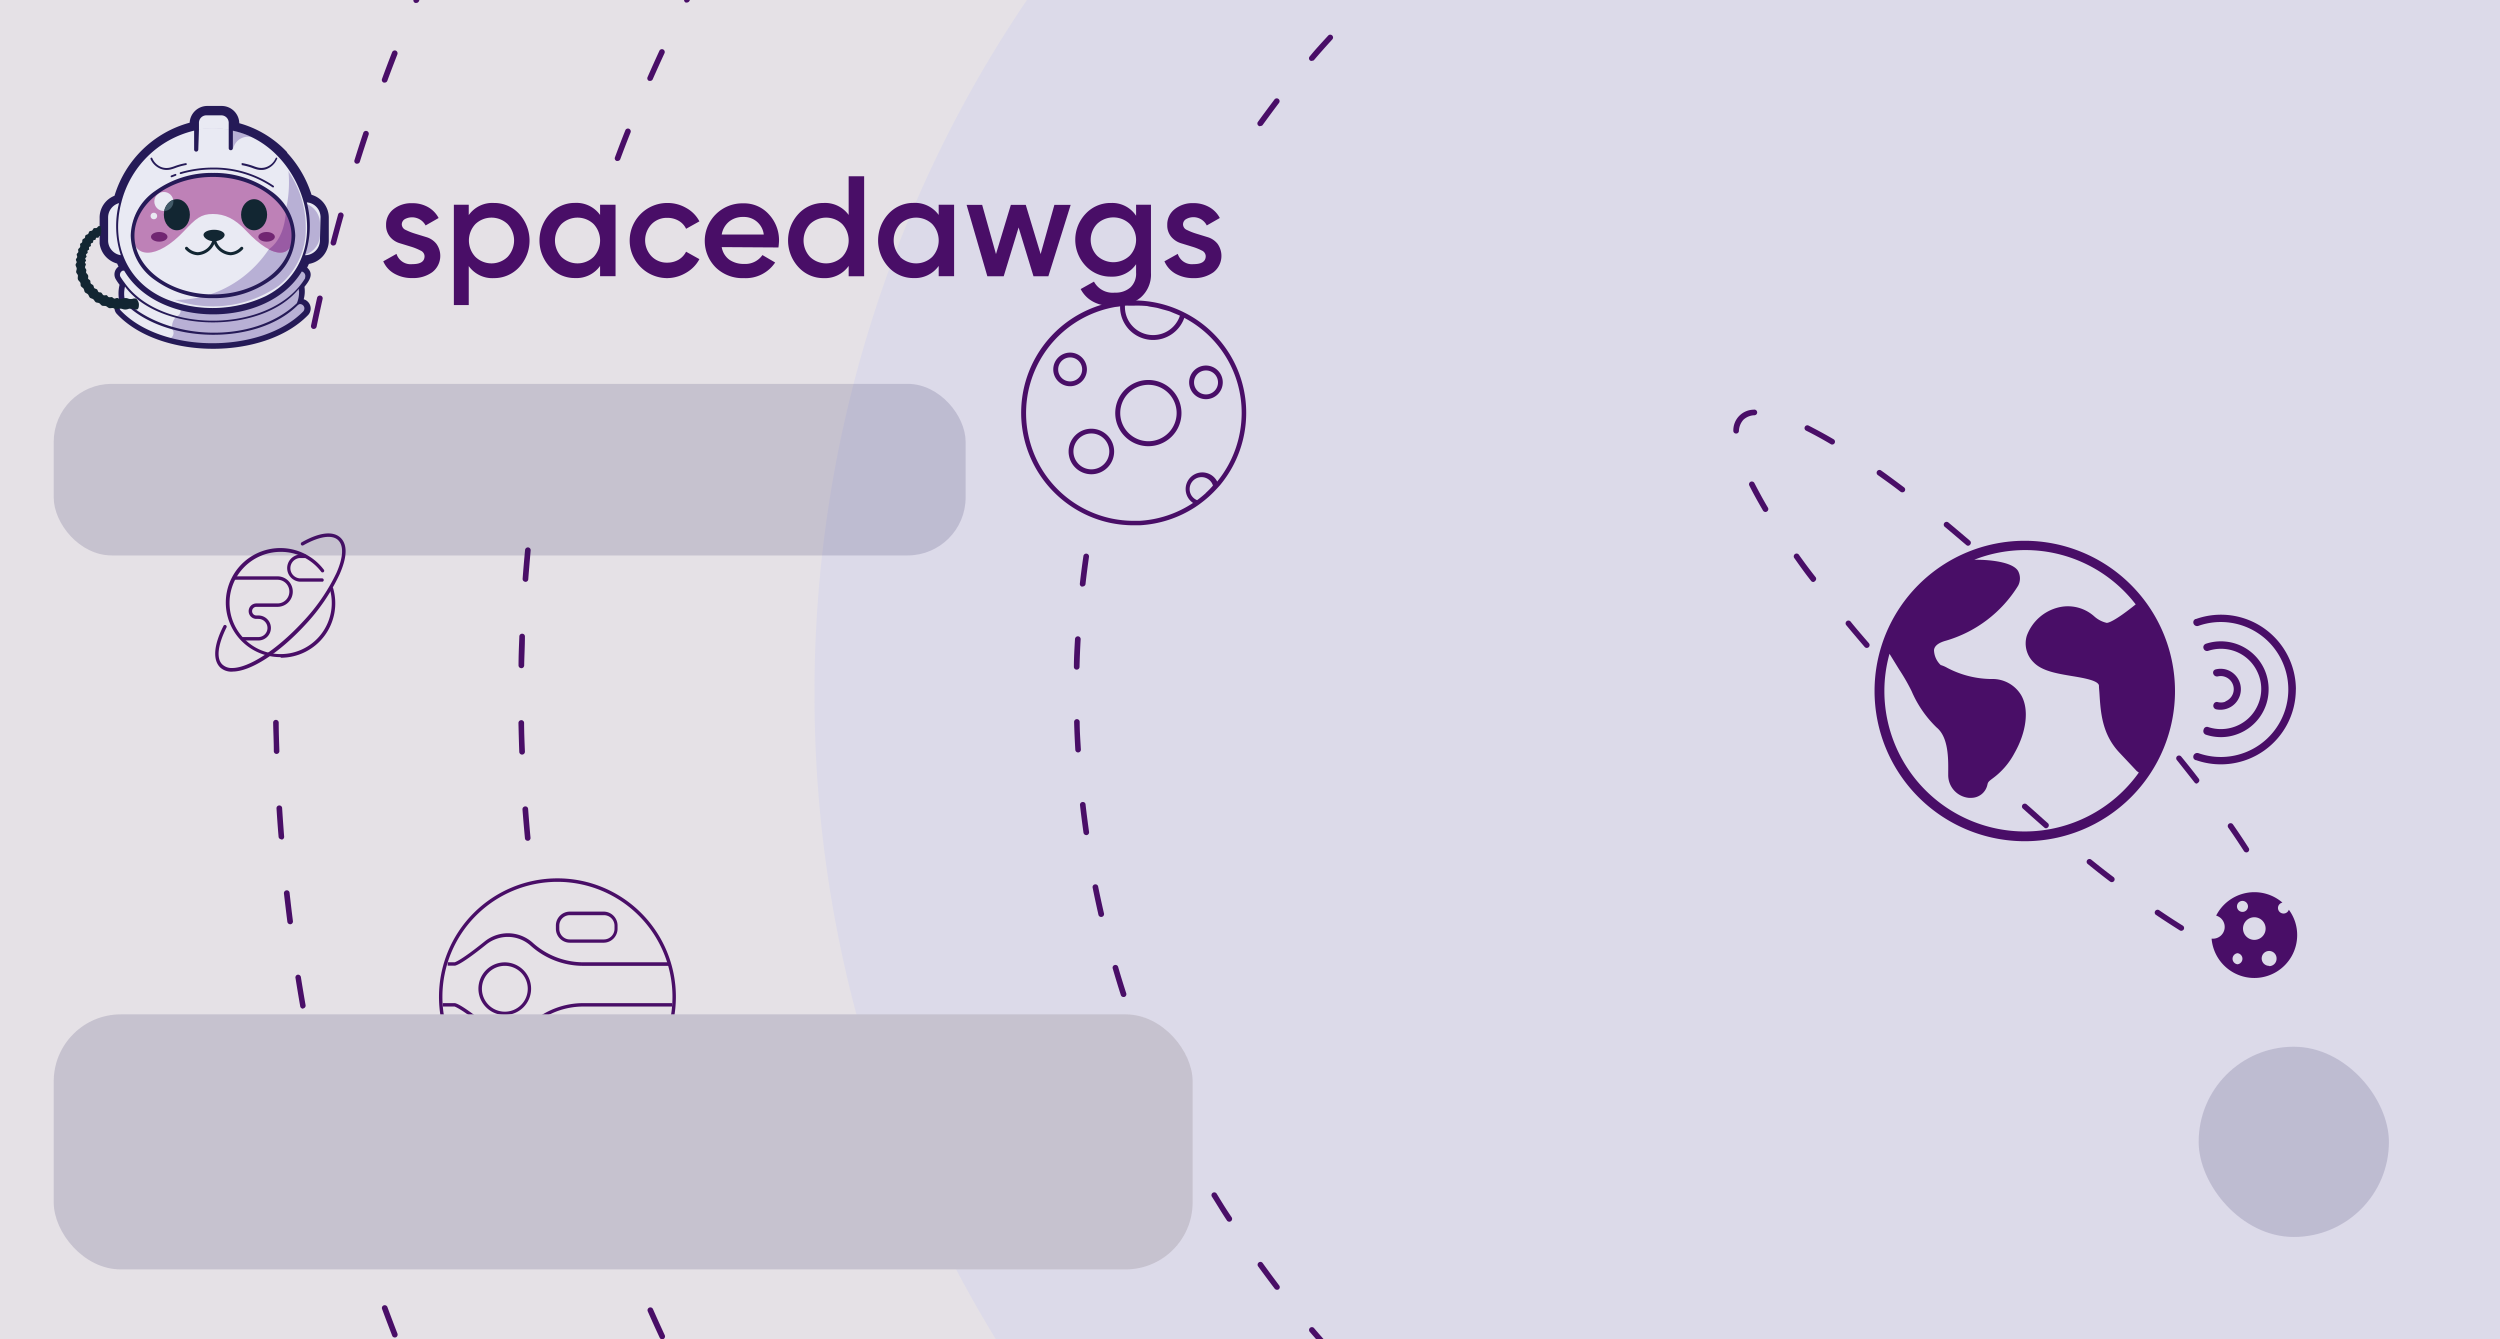 <svg id="Layer_1" data-name="Layer 1" xmlns="http://www.w3.org/2000/svg" viewBox="0 0 336 180">
  <rect id="shape" x="-2.59" y="-1.74" width="341.19" height="189.96" style="fill: #e5e1e6"/>
  <path id="shape-2" data-name="shape" d="M109.47,93.24a165.72,165.72,0,0,0,29.76,95H338.59v-190H139.23A165.72,165.72,0,0,0,109.47,93.24Z" style="fill: #dcdae9"/>
  <g id="tap-it">
    <path d="M308.56,92.65a10.08,10.08,0,0,1-13.42,9.51l-.05,0a.49.49,0,0,1-.28-.25.55.55,0,0,1,0-.38.54.54,0,0,1,.67-.3,9.07,9.07,0,1,0,0-17.12.51.51,0,0,1-.66-.67.46.46,0,0,1,.28-.25l.05,0a10.07,10.07,0,0,1,13.42,9.5Zm-12.39,5.4a.55.55,0,0,0,0,.42.52.52,0,0,0,.32.28,6.47,6.47,0,0,0,2,.32,6.21,6.21,0,0,0,2.29-.43,6.39,6.39,0,0,0,4.12-6v-.19h0a6.56,6.56,0,0,0-.55-2.45,6.42,6.42,0,0,0-7.88-3.48.53.53,0,0,0-.3.27.48.48,0,0,0,0,.39.49.49,0,0,0,.62.29,5.51,5.51,0,0,1,3.65.08,5.37,5.37,0,0,1,3,2.86,5.25,5.25,0,0,1,.47,2.16v0a5.29,5.29,0,0,1-.47,2.21,5.35,5.35,0,0,1-3,2.85,5.47,5.47,0,0,1-3.68.08A.46.46,0,0,0,296.17,98.05Zm2.94-3.75a1.71,1.71,0,0,1-1.05.06.45.45,0,0,0-.54.27h0a.49.49,0,0,0,0,.44.5.5,0,0,0,.36.27,2.76,2.76,0,0,0,1.56-5.27,2.7,2.7,0,0,0-1.66-.1.45.45,0,0,0-.3.24.46.46,0,0,0,0,.38v0a.53.53,0,0,0,.6.32,1.66,1.66,0,0,1,1,.07,1.76,1.76,0,0,1,0,3.29Z" style="fill: #490e67"/>
  </g>
  <g id="saturn">
    <g id="planet">
      <path d="M37.68,88.32a7.33,7.33,0,1,1,5.83-11.77.23.23,0,0,1,0,.32.23.23,0,0,1-.32,0,6.81,6.81,0,0,0-5.46-2.7,6.87,6.87,0,1,0,6.6,5,.23.23,0,0,1,.44-.13,7.32,7.32,0,0,1-7,9.36Z" style="fill: #490e67"/>
      <path d="M31.2,90.27a2.24,2.24,0,0,1-1.58-.54c-1.05-1-.91-3,.4-5.58a.23.23,0,1,1,.41.2c-1.2,2.44-1.38,4.23-.5,5a1.82,1.82,0,0,0,1.27.43h0c2.25,0,6-2.46,9.41-6.12A25.56,25.56,0,0,0,45.22,77c.93-2.11,1-3.68.21-4.42s-2.49-.52-4.66.71a.23.23,0,0,1-.31-.08.24.24,0,0,1,.08-.32c2.36-1.34,4.2-1.56,5.2-.64s.92,2.63-.1,4.94A26.22,26.22,0,0,1,41,84c-3.51,3.8-7.34,6.26-9.75,6.26Z" style="fill: #490e67"/>
      <path d="M34.73,86.08H32.67a.23.23,0,0,1-.23-.23.23.23,0,0,1,.23-.23h2.06a1.22,1.22,0,1,0,0-2.44h-.27a1,1,0,1,1,0-2.08H37.3a1.59,1.59,0,1,0,0-3.18H31.61a.23.23,0,1,1,0-.46H37.3a2,2,0,0,1,0,4.1H34.46a.58.58,0,0,0,0,1.16h.27a1.68,1.68,0,0,1,0,3.36Z" style="fill: #490e67"/>
      <path d="M43.29,78.18h-3a1.83,1.83,0,0,1,0-3.65H41a.23.23,0,0,1,.23.23A.23.23,0,0,1,41,75h-.72a1.37,1.37,0,0,0,0,2.73h3a.23.23,0,1,1,0,.46Z" style="fill: #490e67"/>
    </g>
    <g id="orbit">
      <path d="M53.06,179.76a.37.37,0,0,1-.35-.24c-.46-1.19-.92-2.39-1.36-3.59a.38.38,0,0,1,.23-.49.39.39,0,0,1,.49.23c.44,1.19.89,2.39,1.35,3.57a.4.4,0,0,1-.22.5ZM45.82,158a.37.37,0,0,1-.36-.28c-.35-1.23-.68-2.47-1-3.7a.38.38,0,1,1,.73-.2c.32,1.24.66,2.47,1,3.69a.37.37,0,0,1-.26.47ZM43,146.83a.38.38,0,0,1-.37-.29c-.28-1.25-.55-2.5-.82-3.75a.38.38,0,0,1,.3-.45.39.39,0,0,1,.45.29c.26,1.25.53,2.5.82,3.74a.39.39,0,0,1-.29.45Zm-2.27-11.26a.39.39,0,0,1-.38-.31q-.33-1.89-.63-3.78A.38.38,0,0,1,40,131a.39.39,0,0,1,.44.32c.2,1.26.41,2.51.63,3.77a.38.38,0,0,1-.31.44ZM39,124.22a.39.39,0,0,1-.38-.33c-.16-1.27-.31-2.53-.46-3.81a.39.39,0,0,1,.34-.42.37.37,0,0,1,.42.34c.14,1.27.29,2.53.45,3.79a.38.38,0,0,1-.32.43ZM37.81,112.8a.37.37,0,0,1-.37-.35c-.11-1.27-.2-2.55-.28-3.82a.38.38,0,1,1,.76,0q.12,1.9.27,3.81a.38.38,0,0,1-.35.41Zm-.63-11.47a.37.37,0,0,1-.38-.37c0-1.27-.07-2.55-.09-3.83a.37.37,0,0,1,.37-.38h0a.38.38,0,0,1,.38.37c0,1.28.05,2.55.09,3.82a.38.38,0,0,1-.37.39Zm5-57.12H42.1a.38.38,0,0,1-.3-.45c.27-1.25.54-2.5.82-3.75a.39.39,0,0,1,.46-.28.37.37,0,0,1,.28.45c-.28,1.25-.55,2.49-.81,3.74A.39.39,0,0,1,42.17,44.21ZM44.81,33l-.09,0a.38.38,0,0,1-.28-.46c.33-1.24.66-2.47,1-3.71a.37.37,0,0,1,.46-.26.39.39,0,0,1,.27.47c-.35,1.23-.68,2.46-1,3.69A.38.38,0,0,1,44.81,33ZM48,22a.2.2,0,0,1-.11,0,.36.36,0,0,1-.25-.47c.38-1.22.77-2.44,1.18-3.66a.38.38,0,1,1,.72.24c-.4,1.21-.8,2.43-1.18,3.64A.37.37,0,0,1,48,22ZM51.7,11.1a.27.27,0,0,1-.13,0,.38.38,0,0,1-.23-.49c.44-1.2.89-2.4,1.36-3.59a.39.39,0,0,1,.49-.22.4.4,0,0,1,.22.5c-.46,1.19-.92,2.38-1.36,3.58A.37.37,0,0,1,51.7,11.1Z" style="fill: #490e67"/>
      <path d="M55.94.39l-.15,0a.37.37,0,0,1-.2-.49l.75-1.75a.39.39,0,0,1,.5-.2.39.39,0,0,1,.2.5c-.26.58-.5,1.16-.75,1.74A.37.37,0,0,1,55.94.39Z" style="fill: #490e67"/>
    </g>
  </g>
  <g id="jupiter">
    <g id="planet-2" data-name="planet">
      <path d="M74.93,149.89A15.92,15.92,0,1,1,90.84,134,15.93,15.93,0,0,1,74.93,149.89Zm0-31.37A15.46,15.46,0,1,0,90.38,134,15.47,15.47,0,0,0,74.93,118.52Z" style="fill: #490e67"/>
      <path d="M67.85,136.42a3.54,3.54,0,1,1,3.53-3.54A3.54,3.54,0,0,1,67.85,136.42Zm0-6.61a3.08,3.08,0,1,0,3.08,3.07A3.08,3.08,0,0,0,67.85,129.81Z" style="fill: #490e67"/>
      <path d="M68.25,139.17a5.08,5.08,0,0,1-3.16-1.12c-3.27-2.63-4-2.76-4-2.77H59.51v-.46H61.1c.21,0,1.06.28,4.28,2.87a4.57,4.57,0,0,0,5.94-.16,10.62,10.62,0,0,1,7.08-2.71H90.34v.46H78.4a10.13,10.13,0,0,0-6.77,2.59A5.05,5.05,0,0,1,68.25,139.17Z" style="fill: #490e67"/>
      <path d="M89.92,129.81H78.4a10.57,10.57,0,0,1-7.08-2.71,4.6,4.6,0,0,0-3.07-1.18,4.66,4.66,0,0,0-2.87,1c-3.22,2.6-4.07,2.85-4.26,2.87h-.95v-.46h.93s.72-.13,4-2.77a5,5,0,0,1,6.54.18,10.13,10.13,0,0,0,6.77,2.59H89.92Z" style="fill: #490e67"/>
      <path d="M81.17,126.7H76.59a1.88,1.88,0,0,1-1.88-1.88v-.42a1.88,1.88,0,0,1,1.88-1.88h4.58A1.88,1.88,0,0,1,83,124.4v.42A1.88,1.88,0,0,1,81.17,126.7ZM76.59,123a1.41,1.41,0,0,0-1.42,1.42v.42a1.42,1.42,0,0,0,1.42,1.42h4.58a1.43,1.43,0,0,0,1.42-1.42v-.42A1.42,1.42,0,0,0,81.17,123Z" style="fill: #490e67"/>
      <path d="M84.1,146.88H74.15a1.91,1.91,0,0,1-1.9-1.91v-.31a.3.3,0,0,0-.3-.29h-3A1.91,1.91,0,0,1,67,142.46v-.12a1.92,1.92,0,0,1,1.91-1.91h9.53a.29.29,0,0,0,.29-.29,1.91,1.91,0,0,1,1.91-1.9h9.13v.45H80.63a1.45,1.45,0,0,0-1.45,1.45.75.75,0,0,1-.75.75H68.9a1.45,1.45,0,0,0-1.45,1.45v.12a1.45,1.45,0,0,0,1.45,1.45h3a.75.75,0,0,1,.75.75V145a1.45,1.45,0,0,0,1.45,1.45H84.1Z" style="fill: #490e67"/>
    </g>
    <g id="orbit-2" data-name="orbit">
      <path d="M89,180a.37.37,0,0,1-.34-.22c-.55-1.17-1.08-2.35-1.6-3.53a.38.38,0,0,1,.7-.31c.52,1.18,1.05,2.35,1.59,3.52a.4.4,0,0,1-.19.51A.41.41,0,0,1,89,180Zm-8.54-21.58a.38.38,0,0,1-.36-.26c-.4-1.23-.8-2.46-1.18-3.69a.38.38,0,0,1,.25-.48.39.39,0,0,1,.48.25c.38,1.23.77,2.46,1.18,3.68a.39.39,0,0,1-.25.48ZM70.92,113a.37.37,0,0,1-.37-.35c-.12-1.28-.23-2.57-.33-3.86a.39.39,0,0,1,.35-.41.37.37,0,0,1,.41.35c.1,1.29.2,2.57.32,3.85A.38.38,0,0,1,71,113Zm-.75-11.58a.38.38,0,0,1-.38-.37c-.05-1.29-.08-2.58-.11-3.87a.38.38,0,0,1,.37-.39.37.37,0,0,1,.39.37c0,1.29.06,2.58.11,3.86a.39.39,0,0,1-.37.4Zm-.11-11.62h0a.37.37,0,0,1-.37-.38c0-1.3.06-2.6.11-3.89a.37.37,0,0,1,.39-.36.37.37,0,0,1,.36.39c0,1.29-.08,2.58-.1,3.87A.38.38,0,0,1,70.06,89.81Zm.53-11.61h0a.38.38,0,0,1-.35-.4q.15-2,.33-3.87a.39.39,0,0,1,.41-.35.38.38,0,0,1,.34.42c-.11,1.28-.22,2.56-.32,3.85A.37.37,0,0,1,70.59,78.2ZM83,21.63a.3.3,0,0,1-.13,0,.37.37,0,0,1-.22-.49c.45-1.21.91-2.42,1.39-3.62a.38.38,0,0,1,.49-.22.39.39,0,0,1,.22.5c-.48,1.19-.94,2.4-1.39,3.61A.38.38,0,0,1,83,21.63Zm4.37-10.76-.15,0a.38.38,0,0,1-.19-.5q.78-1.78,1.59-3.54a.38.38,0,0,1,.5-.19.39.39,0,0,1,.19.51c-.54,1.17-1.07,2.34-1.59,3.52A.38.38,0,0,1,87.33,10.87Z" style="fill: #490e67"/>
      <path d="M92.32.34a.47.47,0,0,1-.17,0A.39.39,0,0,1,92-.21l.87-1.7a.39.39,0,0,1,.52-.16.4.4,0,0,1,.16.52L92.66.13A.39.39,0,0,1,92.32.34Z" style="fill: #490e67"/>
    </g>
  </g>
  <g id="mars">
    <g id="planet-3" data-name="planet">
      <path d="M167.49,55.51a15.06,15.06,0,0,0-8.17-13.43h0l-.24-.12a15,15,0,0,0-6.73-1.58,11.9,11.9,0,0,0-1.27.06l-.27,0h0l-.24,0h0a15.14,15.14,0,0,0-1.38,29.83,15.56,15.56,0,0,0,3.19.33h.79a15.22,15.22,0,0,0,7.47-2.44l.38-.26h0l.14-.1a16.83,16.83,0,0,0,1.33-1.07c.42-.38.82-.79,1.2-1.21l.11-.12h0a3.73,3.73,0,0,0,.26-.3A15.18,15.18,0,0,0,167.49,55.51ZM154,41.12c.18,0,.36.06.53.09.36.06.73.11,1.08.19l.6.17c.32.09.65.17,1,.28l.62.26c.25.1.5.2.75.32a3.79,3.79,0,0,1-7.39-1.18v-.17a4.12,4.12,0,0,1,.51,0h.69A14.93,14.93,0,0,1,154,41.12ZM153.12,70l-.77,0a14.88,14.88,0,0,1-3-.32,14.48,14.48,0,0,1,1.19-28.52s0,.06,0,.09a4.44,4.44,0,0,0,8.63,1.47,14.42,14.42,0,0,1,7.71,12.79,14.62,14.62,0,0,1-3.29,9.21h0a2.24,2.24,0,1,0-3.22,2.89l-.05,0A14.47,14.47,0,0,1,153.12,70Zm8.94-3.73-.07.06a13.37,13.37,0,0,1-1.1.89,1.59,1.59,0,0,1-1-1.47,1.6,1.6,0,0,1,3.13-.49C162.74,65.59,162.41,65.93,162.06,66.25Z" style="fill: #490e67"/>
      <path d="M146.68,57.62a3.06,3.06,0,1,0,3.06,3.06A3.07,3.07,0,0,0,146.68,57.62Zm0,5.46a2.41,2.41,0,1,1,2.41-2.4A2.41,2.41,0,0,1,146.68,63.08Z" style="fill: #490e67"/>
      <path d="M146.08,49.65a2.26,2.26,0,1,0-2.26,2.26A2.26,2.26,0,0,0,146.08,49.65Zm-3.86,0a1.61,1.61,0,1,1,1.6,1.61A1.6,1.6,0,0,1,142.22,49.65Z" style="fill: #490e67"/>
      <path d="M162.08,53.65a2.26,2.26,0,1,0-2.26-2.25A2.26,2.26,0,0,0,162.08,53.65Zm0-3.86a1.61,1.61,0,1,1-1.6,1.61A1.6,1.6,0,0,1,162.08,49.79Z" style="fill: #490e67"/>
      <path d="M154.35,51.07a4.45,4.45,0,1,0,4.44,4.44A4.45,4.45,0,0,0,154.35,51.07Zm0,8.23a3.79,3.79,0,1,1,3.79-3.79A3.79,3.79,0,0,1,154.35,59.3Z" style="fill: #490e67"/>
    </g>
    <g id="orbit-3" data-name="orbit">
      <path d="M178.78,181.92a.37.37,0,0,1-.28-.13c-.83-.92-1.66-1.85-2.47-2.79a.38.38,0,1,1,.58-.5c.8.94,1.62,1.87,2.46,2.78a.38.38,0,0,1,0,.54A.35.35,0,0,1,178.78,181.92Zm-7.16-8.57a.42.42,0,0,1-.3-.15c-.76-1-1.5-2-2.23-3a.38.38,0,0,1,.09-.53.37.37,0,0,1,.53.09c.72,1,1.46,2,2.21,3a.37.37,0,0,1-.07.53A.4.4,0,0,1,171.62,173.35Zm-6.4-9.15a.39.39,0,0,1-.33-.18c-.67-1-1.32-2.1-2-3.17a.38.38,0,1,1,.65-.39c.64,1.06,1.29,2.11,2,3.15a.39.39,0,0,1-.12.53A.36.36,0,0,1,165.22,164.2Zm-5.61-9.66a.38.38,0,0,1-.34-.2c-.58-1.1-1.14-2.21-1.69-3.33a.38.38,0,0,1,.18-.51.39.39,0,0,1,.51.18c.54,1.11,1.1,2.21,1.67,3.31a.37.37,0,0,1-.16.51A.33.33,0,0,1,159.61,154.54Zm-4.76-10.1a.38.38,0,0,1-.35-.23c-.49-1.15-.95-2.3-1.4-3.46a.37.37,0,0,1,.22-.49.38.38,0,0,1,.49.21c.44,1.16.91,2.31,1.39,3.44a.38.38,0,0,1-.21.5A.32.32,0,0,1,154.85,144.44ZM151,134a.38.38,0,0,1-.36-.26c-.38-1.18-.74-2.37-1.09-3.57a.37.37,0,0,1,.26-.47.38.38,0,0,1,.47.26c.34,1.19.71,2.37,1.09,3.55a.39.39,0,0,1-.25.48Zm-3-10.76a.38.38,0,0,1-.37-.29c-.27-1.21-.54-2.43-.78-3.65a.37.37,0,0,1,.3-.44.37.37,0,0,1,.44.29c.25,1.22.51,2.43.79,3.63a.39.39,0,0,1-.29.45Zm-2-11a.39.39,0,0,1-.38-.33c-.17-1.22-.33-2.46-.47-3.7a.38.38,0,0,1,.33-.42.36.36,0,0,1,.42.34c.14,1.23.3,2.46.47,3.68a.38.38,0,0,1-.32.43Zm-1.1-11.11a.38.38,0,0,1-.38-.36c-.07-1.24-.13-2.48-.16-3.73a.38.38,0,0,1,.37-.39h0a.38.38,0,0,1,.38.37c0,1.24.09,2.48.16,3.71a.38.38,0,0,1-.36.4ZM144.7,90h0a.37.37,0,0,1-.37-.39c0-1.25.08-2.49.15-3.73a.4.4,0,0,1,.4-.36.38.38,0,0,1,.36.4c-.07,1.23-.12,2.47-.15,3.71A.38.38,0,0,1,144.7,90Zm.77-11.14h0a.38.38,0,0,1-.34-.42c.14-1.24.3-2.48.48-3.71a.38.38,0,0,1,.43-.32.38.38,0,0,1,.32.43c-.17,1.22-.33,2.45-.47,3.69A.39.39,0,0,1,145.47,78.82Zm23.9-61.89a.38.38,0,0,1-.22-.07.37.37,0,0,1-.08-.53c.72-1,1.47-2,2.22-3a.38.38,0,0,1,.54-.07.38.38,0,0,1,.07.53c-.76,1-1.49,2-2.22,3A.38.38,0,0,1,169.37,16.93Zm6.92-8.77a.39.39,0,0,1-.25-.1.37.37,0,0,1,0-.53c.81-1,1.64-1.88,2.48-2.8a.37.37,0,0,1,.53,0,.38.38,0,0,1,0,.54c-.84.92-1.66,1.84-2.46,2.78A.38.38,0,0,1,176.29,8.16Z" style="fill: #490e67"/>
    </g>
  </g>
  <g id="earth">
    <path id="moon" d="M307.62,122.27a.75.75,0,0,1-1.46-.23.74.74,0,0,1,.6-.73,5.77,5.77,0,0,0-8.91,1.75,1.58,1.58,0,0,1-.45,3.1h-.16a5.76,5.76,0,0,0,11.5-.47A5.67,5.67,0,0,0,307.62,122.27Zm-6.23-1.19a.75.75,0,0,1,.74.75.74.74,0,1,1-.74-.75Zm-.67,8.52a.75.75,0,0,1,0-1.49.75.75,0,0,1,0,1.49Zm.74-4.79a1.52,1.52,0,1,1,1.51,1.51A1.53,1.53,0,0,1,301.46,124.81Zm3.51,5a1,1,0,1,1,1-1A1,1,0,0,1,305,129.85Z" style="fill: #490e67"/>
    <path id="planet-4" data-name="planet" d="M272.13,72.68a20.19,20.19,0,1,0,20.19,20.19A20.22,20.22,0,0,0,272.13,72.68Zm0,39.07a18.89,18.89,0,0,1-18.87-18.88,18.6,18.6,0,0,1,.69-5L255.26,90a26.32,26.32,0,0,1,1.66,2.89,15,15,0,0,0,3.37,4.89c1.58,1.3,1.57,4.13,1.55,6v.39a3.07,3.07,0,0,0,2.76,3.06l.26,0a2.22,2.22,0,0,0,2.25-1.78c.08-.35.17-.43.7-.83a10,10,0,0,0,2.94-3.41c1.6-2.81,2-5.86.9-7.77a4.48,4.48,0,0,0-4-2.18,13,13,0,0,1-5.94-1.5,4.12,4.12,0,0,0-.88-.38,2.87,2.87,0,0,1-.9-2c.05-.57.6-1,1.63-1.28a17,17,0,0,0,9.67-7.37,2.1,2.1,0,0,0,.05-1.89c-.52-1.14-3.17-1.63-5.94-1.61a18.74,18.74,0,0,1,21.7,6c-2.92,2.35-3.76,2.51-3.92,2.48a3.77,3.77,0,0,1-1.63-.85,5.32,5.32,0,0,0-4.72-1.25,6.08,6.08,0,0,0-4.37,3.84,3.56,3.56,0,0,0,.93,3.58c1.13,1.17,3.17,1.5,5.13,1.83,1.51.25,3.58.59,3.64,1.29,0,.35.05.72.07,1.1.16,2.52.35,5.39,2.63,7.85l2.37,2.52s.11.09.29.21A18.85,18.85,0,0,1,272.13,111.75Z" style="fill: #490e67"/>
    <path id="orbit-4" data-name="orbit" d="M293.16,125.1a.36.36,0,0,1-.2-.06c-1-.63-2.09-1.33-3.2-2.08a.37.37,0,0,1-.1-.52.39.39,0,0,1,.53-.11c1.09.75,2.16,1.44,3.17,2.07a.38.38,0,0,1,.13.52A.41.41,0,0,1,293.16,125.1Zm-9.34-6.54a.4.4,0,0,1-.23-.08c-1-.75-2-1.54-3-2.36a.37.37,0,0,1-.06-.53.38.38,0,0,1,.53-.06c1,.81,2,1.6,3,2.35a.38.38,0,0,1-.23.68Zm18.09-4a.39.39,0,0,1-.32-.17c-.65-1-1.35-2.07-2.11-3.15a.38.38,0,0,1,.63-.44c.76,1.09,1.47,2.16,2.12,3.18a.38.38,0,0,1-.11.52A.42.42,0,0,1,301.91,114.57ZM275,111.32a.35.35,0,0,1-.25-.1c-.94-.82-1.89-1.66-2.85-2.53a.38.38,0,1,1,.51-.56c1,.86,1.9,1.7,2.84,2.52a.38.38,0,0,1,0,.54A.41.41,0,0,1,275,111.32Zm20.26-6a.39.39,0,0,1-.3-.14q-1.14-1.45-2.37-3a.38.38,0,0,1,0-.53.39.39,0,0,1,.54,0c.82,1,1.62,2,2.38,3a.37.37,0,0,1-.07.53A.4.4,0,0,1,295.27,105.3ZM250.9,87.08a.39.39,0,0,1-.29-.13q-1.28-1.49-2.46-2.91a.38.38,0,1,1,.58-.49c.8,1,1.61,1.92,2.45,2.9a.38.38,0,0,1-.28.63Zm-7.19-8.86a.37.37,0,0,1-.3-.15c-.8-1-1.55-2.07-2.26-3.07a.38.38,0,0,1,.09-.53.37.37,0,0,1,.53.09c.71,1,1.45,2,2.24,3a.37.37,0,0,1-.07.53A.34.34,0,0,1,243.71,78.22Zm20.81-4.87a.38.38,0,0,1-.24-.09c-1-.84-1.95-1.66-2.9-2.45a.38.38,0,0,1,.48-.59q1.44,1.2,2.91,2.46a.38.38,0,0,1,0,.54A.36.36,0,0,1,264.52,73.35Zm-27.24-4.54a.4.4,0,0,1-.33-.19c-.69-1.18-1.31-2.3-1.84-3.36a.38.38,0,0,1,.17-.51.39.39,0,0,1,.51.17c.52,1,1.13,2.15,1.82,3.31a.38.38,0,0,1-.14.52A.33.33,0,0,1,237.28,68.81Zm18.38-2.64a.4.4,0,0,1-.23-.08c-1-.79-2.06-1.53-3.05-2.24a.38.38,0,0,1,.44-.62c1,.71,2,1.46,3.07,2.26A.38.38,0,0,1,256,66,.39.39,0,0,1,255.66,66.17Zm-9.42-6.42a.35.35,0,0,1-.19-.06c-1.16-.69-2.28-1.3-3.31-1.81a.38.38,0,1,1,.34-.68c1,.52,2.18,1.14,3.36,1.84a.38.38,0,0,1,.13.52A.39.39,0,0,1,246.24,59.75ZM233.3,58.27h0a.37.37,0,0,1-.34-.4,2.78,2.78,0,0,1,2.74-2.81.38.38,0,1,1,.07.75,2.3,2.3,0,0,0-1.45.6,2.38,2.38,0,0,0-.61,1.52A.37.37,0,0,1,233.3,58.27Z" style="fill: #490e67"/>
  </g>
  <g id="Group_36" data-name="Group 36">
    <path id="Path_1371" data-name="Path 1371" d="M54,30.16a.84.84,0,0,0,.54.75,8.17,8.17,0,0,0,1.27.5l1.53.47a2.7,2.7,0,0,1,1.31.89,2.77,2.77,0,0,1-.55,3.81,4.32,4.32,0,0,1-2.67.79,4.7,4.7,0,0,1-2.44-.6,3.45,3.45,0,0,1-1.48-1.65l1.78-1a2,2,0,0,0,2.14,1.38c1.08,0,1.63-.35,1.63-1.07a.85.85,0,0,0-.53-.75,7.37,7.37,0,0,0-1.27-.52l-1.53-.47a2.69,2.69,0,0,1-1.31-.86,2.41,2.41,0,0,1-.53-1.59,2.61,2.61,0,0,1,1-2.13,3.85,3.85,0,0,1,2.51-.8,4.24,4.24,0,0,1,2.12.52,3.61,3.61,0,0,1,1.43,1.47l-1.75,1a2.06,2.06,0,0,0-2.77-.86l0,0A.84.84,0,0,0,54,30.16Z" style="fill: #490e67"/>
    <path id="Path_1372" data-name="Path 1372" d="M66.39,27.28a4.52,4.52,0,0,1,3.38,1.46,5.3,5.3,0,0,1,0,7.18,4.56,4.56,0,0,1-3.38,1.46A3.89,3.89,0,0,1,63,35.76V41H61V27.52H63v1.39A3.87,3.87,0,0,1,66.39,27.28Zm-2.5,7.24a3.12,3.12,0,0,0,4.34,0,3.24,3.24,0,0,0,0-4.4,3.14,3.14,0,0,0-4.34,0A3.22,3.22,0,0,0,63.89,34.52Z" style="fill: #490e67"/>
    <path id="Path_1373" data-name="Path 1373" d="M80.65,27.52h2.08v9.6H80.65V35.74a3.87,3.87,0,0,1-3.36,1.63,4.5,4.5,0,0,1-3.38-1.47,5.28,5.28,0,0,1,0-7.17,4.56,4.56,0,0,1,3.38-1.46,3.9,3.9,0,0,1,3.36,1.62Zm-5.2,7a3.12,3.12,0,0,0,4.34,0,3.24,3.24,0,0,0,0-4.4,3.14,3.14,0,0,0-4.34,0A3.24,3.24,0,0,0,75.45,34.52Z" style="fill: #490e67"/>
    <path id="Path_1374" data-name="Path 1374" d="M89.68,37.38a5.05,5.05,0,1,1,0-10.1h0a5,5,0,0,1,2.55.67A4.35,4.35,0,0,1,94,29.75l-1.79,1a2.44,2.44,0,0,0-1-1.08,3,3,0,0,0-1.53-.39,2.84,2.84,0,0,0-2.12.86,3.13,3.13,0,0,0,0,4.3,2.84,2.84,0,0,0,2.12.86,3,3,0,0,0,1.53-.4,2.63,2.63,0,0,0,1-1.07l1.79,1a4.62,4.62,0,0,1-1.77,1.82A5.07,5.07,0,0,1,89.68,37.38Z" style="fill: #490e67"/>
    <path id="Path_1375" data-name="Path 1375" d="M97,33.21A2.62,2.62,0,0,0,98,34.89a3.36,3.36,0,0,0,2,.58,2.79,2.79,0,0,0,2.47-1.19l1.71,1a4.75,4.75,0,0,1-4.2,2.1A5.15,5.15,0,0,1,96.25,36a5.05,5.05,0,0,1,3.63-8.67,4.47,4.47,0,0,1,3.46,1.48,5.11,5.11,0,0,1,1.36,3.59,8.33,8.33,0,0,1-.08.86Zm0-1.69h5.65a2.67,2.67,0,0,0-2.75-2.36,2.92,2.92,0,0,0-1.92.63A2.86,2.86,0,0,0,97,31.52Z" style="fill: #490e67"/>
    <path id="Path_1376" data-name="Path 1376" d="M114.06,23.69h2.08V37.13h-2.08V35.74a3.88,3.88,0,0,1-3.36,1.64,4.52,4.52,0,0,1-3.38-1.47,5.28,5.28,0,0,1,0-7.17,4.55,4.55,0,0,1,3.38-1.46,3.9,3.9,0,0,1,3.36,1.61Zm-5.2,10.83a3.12,3.12,0,0,0,4.34,0,3.24,3.24,0,0,0,0-4.4,3.14,3.14,0,0,0-4.34,0A3.24,3.24,0,0,0,108.86,34.52Z" style="fill: #490e67"/>
    <path id="Path_1377" data-name="Path 1377" d="M126.16,27.52h2.07v9.6h-2.07V35.74a3.89,3.89,0,0,1-3.36,1.63,4.47,4.47,0,0,1-3.38-1.47,5.28,5.28,0,0,1,0-7.17,4.55,4.55,0,0,1,3.38-1.46,3.91,3.91,0,0,1,3.36,1.62Zm-5.2,7a3.12,3.12,0,0,0,4.34,0,3.24,3.24,0,0,0,0-4.4,3.14,3.14,0,0,0-4.34,0A3.22,3.22,0,0,0,121,34.52Z" style="fill: #490e67"/>
    <path id="Path_1378" data-name="Path 1378" d="M141.71,27.53h2.19l-3,9.6h-2l-2-6.56-2,6.56h-2.2l-2.79-9.6H132l1.86,6.62,2-6.62h2l2,6.62Z" style="fill: #490e67"/>
    <path id="Path_1379" data-name="Path 1379" d="M152.69,27.52h2v9.16A4.1,4.1,0,0,1,153.29,40a5.35,5.35,0,0,1-3.5,1.17q-3.31,0-4.55-2.32l1.79-1a2.84,2.84,0,0,0,2.8,1.48,3,3,0,0,0,2.1-.7,2.54,2.54,0,0,0,.76-2V35.51a3.84,3.84,0,0,1-3.34,1.67,4.57,4.57,0,0,1-3.44-1.45,5.09,5.09,0,0,1,0-7,4.57,4.57,0,0,1,3.44-1.45A3.83,3.83,0,0,1,152.69,29Zm-5.23,6.86a3.19,3.19,0,0,0,4.36,0,3.09,3.09,0,0,0,0-4.3,3.19,3.19,0,0,0-4.36,0A3.09,3.09,0,0,0,147.46,34.38Z" style="fill: #490e67"/>
    <path id="Path_1380" data-name="Path 1380" d="M159,30.16a.83.83,0,0,0,.53.75,8.17,8.17,0,0,0,1.27.5l1.53.47a2.7,2.7,0,0,1,1.31.89,2.79,2.79,0,0,1-.55,3.82,4.39,4.39,0,0,1-2.67.79,4.82,4.82,0,0,1-2.44-.6,3.51,3.51,0,0,1-1.48-1.66l1.79-1a2,2,0,0,0,2.13,1.38c1.08,0,1.63-.36,1.63-1.08a.86.86,0,0,0-.53-.75,7.33,7.33,0,0,0-1.27-.51l-1.53-.47a2.78,2.78,0,0,1-1.31-.87,2.38,2.38,0,0,1-.53-1.58,2.61,2.61,0,0,1,1-2.13,3.86,3.86,0,0,1,2.51-.81,4.25,4.25,0,0,1,2.12.53,3.55,3.55,0,0,1,1.43,1.47l-1.75,1a2,2,0,0,0-2.76-.86l0,0A.81.81,0,0,0,159,30.16Z" style="fill: #490e67"/>
  </g>
  <g id="Group_37" data-name="Group 37">
    <g id="full-head">
      <g id="helmet">
        <path id="full-helmet-base" d="M15.75,41.15c4.4,7.16,19.75,6.77,25.33.91a.89.89,0,0,0-.8-1.51,3.53,3.53,0,0,0,.22-2.13c.56-.62,1.45-1.85.25-2.32a8.61,8.61,0,0,0,.5-1,2.79,2.79,0,0,0,2.55-2.78c0-2.09.56-5.25-2.22-5.8a14.76,14.76,0,0,0-3.3-5.76h0a13.44,13.44,0,0,0-6.59-3.92,2,2,0,0,0-1.78-2.22h-.2c-1.73-.06-3.85-.2-3.83,2.16A14.12,14.12,0,0,0,15.7,26.58c-1.89.59-2,2.41-1.94,4.12-.08,1.93,0,3.84,2.27,4.35a8,8,0,0,0,.45.93c-1.19.33-.57,1.57,0,2.18a4.87,4.87,0,0,0-.08,2.34C15.91,40.5,15.75,41.15,15.75,41.15Z" style="fill: #e9eaf3"/>
        <path id="neck-shadow" d="M40.49,40.65a.72.72,0,0,0-.29.06,6.14,6.14,0,0,0,.12-2.26,12.45,12.45,0,0,0,.81-1.1.82.82,0,0,0,.1-.57.77.77,0,0,0-.91-.58.74.74,0,0,0-.48.33c-2.11,3.3-6.21,5.19-11.23,5.19a17.47,17.47,0,0,1-4.77-.64.81.81,0,0,1,.44.7.84.84,0,0,1-.73.8l.11,0a2,2,0,0,0-.54,1.5l-.13,0a.83.83,0,0,1,.17,1.16.87.87,0,0,1-.53.32,21.27,21.27,0,0,0,6,.81c5,0,9.42-1.56,12.39-4.39a.77.77,0,0,0,0-1.08.75.75,0,0,0-.55-.23Z" style="fill: #b8b0d5"/>
        <path id="left-ear" d="M40.22,27.24h0A2.78,2.78,0,0,1,43,30v1.55a2.77,2.77,0,0,1-2.77,2.78h0a2.77,2.77,0,0,1-2.78-2.78V30A2.78,2.78,0,0,1,40.22,27.24Z" style="fill: #b8b0d5"/>
        <rect id="right-ear" x="14.5" y="27.24" width="4.68" height="7.11" rx="2.34" style="fill: #e9eaf3"/>
        <path id="base-head" d="M41.35,30.5c0-7-5.7-13.25-12.74-13.25S15.88,23.47,15.88,30.5s5.7,10.93,12.73,10.93S41.35,37.53,41.35,30.5Z" style="fill: #b8b0d5"/>
        <path id="main-light" d="M38.84,24.49a17.65,17.65,0,0,0-.11-1.92,12.62,12.62,0,0,0-10.12-5.32c-7,0-12.73,6.22-12.73,13.25a10.17,10.17,0,0,0,6.66,9.81c.34,0,.69,0,1,0C32,40.35,38.84,33.25,38.84,24.49Z" style="fill: #e9eaf3"/>
        <path id="outer-light-ring" d="M28.61,17.51c6.77,0,12.48,5.95,12.48,13a9.79,9.79,0,0,1-3.63,7.9,15.52,15.52,0,0,1-17.69,0,9.79,9.79,0,0,1-3.63-7.9c0-7,5.71-13,12.47-13m0-.26c-7,0-12.73,6.22-12.73,13.25s5.7,10.93,12.73,10.93,12.74-3.9,12.74-10.93-5.7-13.25-12.74-13.25Z" style="fill: #e9eaf3"/>
        <path id="upper-shadow" d="M32.13,18.76a2.19,2.19,0,0,1,1.74-.33l-.14-.07-.33-.15-.27-.11-.42-.16-.35-.12L32,17.71l-.23-.06-.25-.07-.24-.06h-.07c0,.81.08,1.62.13,2.44A2.12,2.12,0,0,1,32.13,18.76Z" style="fill: #b8b0d5"/>
        <path id="Path_1382" data-name="Path 1382" d="M23.06,23.7l.52-.2m.7-.23a15.54,15.54,0,0,1,4.34-.62,14.08,14.08,0,0,1,8.08,2.42" style="fill: none;stroke: #251a57;stroke-linecap: round;stroke-miterlimit: 10;stroke-width: 0.25px"/>
        <path id="Path_1383" data-name="Path 1383" d="M41.87,26.18a14.89,14.89,0,0,0-3.28-5.65l0-.07,0,0a13.86,13.86,0,0,0-6.43-3.9,2.37,2.37,0,0,0-2.37-2.32H27.86a2.38,2.38,0,0,0-2.37,2.25,14.53,14.53,0,0,0-10.1,9.82,3.15,3.15,0,0,0-2,3v1.47l0,1.95v0a3.23,3.23,0,0,0,2.35,2.69l.19.41a1.28,1.28,0,0,0-.35,1.73,8.22,8.22,0,0,0,.49.72,4.92,4.92,0,0,0,0,2.35.54.54,0,0,0-.18.19.4.4,0,0,0-.49.25.38.38,0,0,0,0,.15h0a1.16,1.16,0,0,0,.33,1c5.81,6.16,19.74,6.21,25.65.15a1.28,1.28,0,0,0,0-1.81,1.3,1.3,0,0,0-.56-.34,4.1,4.1,0,0,0,.1-1.67c.63-.8,1.32-1.72.36-2.58l.24-.5a3.2,3.2,0,0,0,2.67-3.13V29.24A3.2,3.2,0,0,0,41.87,26.18ZM16.19,40.81a.39.39,0,0,0,.54-.09l0,0c5.41,5.5,17.81,5.81,23.33.25l.2-.1a.6.6,0,0,1,.65.53.65.65,0,0,1-.13.43c-5.62,5.78-19.06,5.73-24.58-.13-.23-.23,0-.43-.17-.7A.41.41,0,0,1,16.19,40.81Zm24-1.74a3.85,3.85,0,0,1-.29,1.68c-5.81,5.57-17.42,5.1-23.1-.34a4,4,0,0,1,0-1.89c4.71,6.3,18.42,6.42,23.36.3,0,.08,0,.17,0,.25ZM16.74,38a9,9,0,0,1-.56-.81.6.6,0,0,1,.31-.81l.06,0,.14,0c4.63,7.83,19.23,7.79,23.87.11a.63.63,0,0,1,.45.79.76.76,0,0,1,0,.11C36.51,44.8,21.65,45,16.74,38Zm10-20.6v-.9a1,1,0,0,1,1-1h2a1,1,0,0,1,1,1v3.41a.27.27,0,0,0,.28.28.28.28,0,0,0,.28-.28V17.57c9.9,2.08,14.28,17.24,4.42,22.23a16.77,16.77,0,0,1-13.18.48c-5.41-2.16-7.67-7.4-6.25-13h0a13.22,13.22,0,0,1,9.8-9.72v2.54a.28.28,0,0,0,.28.28.29.29,0,0,0,.28-.28ZM16,27.3a12.45,12.45,0,0,0,.24,7,2,2,0,0,1-1.71-2V29.23A2,2,0,0,1,16,27.3Zm27,5a2,2,0,0,1-2,2h0a12.53,12.53,0,0,0,.24-7.1,2,2,0,0,1,1.84,2Z" style="fill: #251a57"/>
        <path id="right-indent" d="M21.68,22.72a2.15,2.15,0,0,0,.7.12,2.94,2.94,0,0,0,.51-.05,4.75,4.75,0,0,0,.64-.2A8.42,8.42,0,0,1,25,22.18a.12.12,0,0,0,.1-.15.12.12,0,0,0-.14-.1,8.37,8.37,0,0,0-1.54.42,5.26,5.26,0,0,1-.6.18,2.05,2.05,0,0,1-1.07-.05,2.21,2.21,0,0,1-1.28-1.21.12.12,0,0,0-.17-.07.14.14,0,0,0-.07.17h0A2.47,2.47,0,0,0,21.68,22.72Z" style="fill: #251a57"/>
        <path id="left-indent" d="M32.47,22.19a8,8,0,0,1,1.49.4,4.75,4.75,0,0,0,.64.2,2.07,2.07,0,0,0,.5.05,1.84,1.84,0,0,0,.7-.11,2.5,2.5,0,0,0,1.43-1.35.14.14,0,0,0,0-.18.13.13,0,0,0-.18.06v0a2.19,2.19,0,0,1-1.28,1.2,2,2,0,0,1-1.08.06,4.62,4.62,0,0,1-.6-.19,9,9,0,0,0-1.54-.41.13.13,0,0,0,0,.25Z" style="fill: #251a57"/>
        <path id="air-tube" d="M18.67,40.93c0,.35-.06.67-.34.67h-.17a2.75,2.75,0,0,0-.6-.12c-.36,0-.36.12-.72.12s-.36-.12-.72-.12c-.16,0-.33.12-.49.1s-.31-.16-.47-.18-.35.06-.51,0-.27-.21-.43-.26-.35,0-.5-.06-.24-.25-.38-.33-.35-.05-.48-.14-.2-.29-.33-.39-.34-.11-.45-.22-.15-.32-.26-.44-.31-.16-.41-.29-.09-.33-.18-.47-.28-.21-.36-.35,0-.35-.1-.5-.25-.25-.3-.41,0-.35,0-.5-.2-.29-.23-.45.08-.34.07-.5-.15-.32-.15-.49.13-.23.14-.35-.11-.24-.1-.36.15-.22.17-.34-.08-.25-.06-.37.18-.2.21-.31-.06-.27,0-.38.2-.18.24-.29,0-.27,0-.38.22-.15.27-.26,0-.27.07-.37.23-.13.3-.22,0-.27.12-.36.25-.09.33-.18.08-.25.17-.33.26-.05.36-.12.13-.24.23-.3.27,0,.38-.05.15-.18.25-.23l0,0a.67.67,0,0,1,.28,0,1.76,1.76,0,0,1,.07.4,2.15,2.15,0,0,1-.1.91h-.11c-.08,0-.1.2-.17.24h0c-.08,0-.2,0-.27,0s-.05.21-.12.27-.21,0-.27.1,0,.21-.07.28-.21.07-.26.15,0,.21,0,.29-.2.1-.24.17,0,.21,0,.3-.19.11-.22.2.07.2,0,.29-.17.13-.2.22.09.2.07.28-.15.16-.17.24.1.19.1.28-.14.17-.14.25.12.18.12.27-.12.26-.11.39.15.24.17.36-.08.28,0,.4.2.21.24.33,0,.29,0,.4.22.18.28.29,0,.29.09.4.24.13.32.24.07.28.15.37.27.1.36.18.11.27.21.35.28,0,.39.11.15.25.26.31.28,0,.4,0,.19.22.31.26.28,0,.4,0,.23.18.35.2.27-.09.4-.08.25.14.38.14c.36,0,.36-.13.72-.13s.35.13.71.13a1.2,1.2,0,0,0,.42-.08l.06,0h.06l.14,0C18.42,40.19,18.67,40.58,18.67,40.93Z" style="fill: #122632"/>
      </g>
      <g id="face">
        <g id="visor">
          <path id="visor-base" d="M39.44,31.19c0,3.72-2.7,3.71-6.33-.15-1.56-1.66-2.91-2.28-4.5-2.28s-2.29.61-3.86,2.28c-3.64,3.88-7,3.87-7,.15,0-4.24,4.84-7.67,10.82-7.67S39.44,27,39.44,31.19Z" style="fill: #be81b7"/>
          <path id="visor-shade" d="M39.44,31.19a5.84,5.84,0,0,0-1-3.18c-.06,2.4-.8,4.43-2.32,5.5l0,0C38.15,34.55,39.44,33.76,39.44,31.19Z" style="fill: #995ba4"/>
        </g>
        <g id="mouth">
          <path id="right-lip" d="M25.07,33.37a2.18,2.18,0,0,0,1.52.73,2.41,2.41,0,0,0,2.21-2" style="fill: none;stroke: #122632;stroke-linecap: round;stroke-miterlimit: 10;stroke-width: 0.41px"/>
          <path id="left-lip" d="M32.49,33.37A2.2,2.2,0,0,1,31,34.1a2.41,2.41,0,0,1-2.21-2" style="fill: none;stroke: #122632;stroke-linecap: round;stroke-miterlimit: 10;stroke-width: 0.41px"/>
        </g>
        <path id="nose" d="M30.19,31.57c0,.38-.63.86-1.42.86s-1.42-.48-1.42-.86.63-.69,1.42-.69S30.19,31.19,30.19,31.57Z" style="fill: #122632"/>
        <ellipse id="right-cheek" cx="21.4" cy="31.83" rx="1.11" ry="0.65" style="fill: #712672"/>
        <ellipse id="left-cheek" cx="35.83" cy="31.83" rx="1.11" ry="0.65" style="fill: #712672"/>
        <circle id="large-reflection" cx="22.02" cy="27.08" r="1.28" style="fill: #e9eaf3"/>
        <ellipse id="left-eye" cx="34.15" cy="28.86" rx="1.75" ry="2.09" style="fill: #122632"/>
        <ellipse id="right-eye" cx="23.77" cy="28.86" rx="1.75" ry="2.09" style="fill: #122632"/>
        <path id="eye-reflection" d="M22.07,28.36a1.26,1.26,0,0,0,1.23-1.3,1.49,1.49,0,0,0,0-.21A2,2,0,0,0,22.07,28.36Z" style="fill: #415a68"/>
        <circle id="small-reflection" cx="20.68" cy="29.03" r="0.44" style="fill: #e9eaf3"/>
      </g>
      <g id="face-ring">
        <path d="M28.62,39.57c-5.82,0-10.55-3.54-10.55-7.9s4.73-7.9,10.55-7.9,10.56,3.55,10.56,7.9S34.44,39.57,28.62,39.57Z" style="fill: none"/>
        <path d="M28.62,39.57c5.82,0,10.56-3.54,10.56-7.89s-4.74-7.9-10.56-7.9-10.55,3.55-10.55,7.9,4.73,7.89,10.55,7.89m0,.5a13,13,0,0,1-7.76-2.41,7.5,7.5,0,0,1-3.29-6,7.5,7.5,0,0,1,3.29-6,13,13,0,0,1,7.76-2.42,13,13,0,0,1,7.76,2.42,7.51,7.51,0,0,1,3.3,6,7.51,7.51,0,0,1-3.3,6A13,13,0,0,1,28.62,40.07Z" style="fill: #251a57"/>
      </g>
    </g>
  </g>
  <rect x="7.22" y="136.33" width="153.07" height="34.28" rx="9.01" style="fill: #e5e1e6"/>
  <rect x="7.22" y="136.33" width="153.07" height="34.28" rx="9.01" style="fill: #251a57;opacity: 0.16"/>
  <rect x="295.5" y="140.68" width="25.57" height="25.57" rx="12.78" style="fill: #251a57;opacity: 0.16"/>
  <rect x="7.22" y="51.59" width="122.56" height="23.06" rx="7.79" style="fill: #251a57;opacity: 0.16"/>
</svg>
